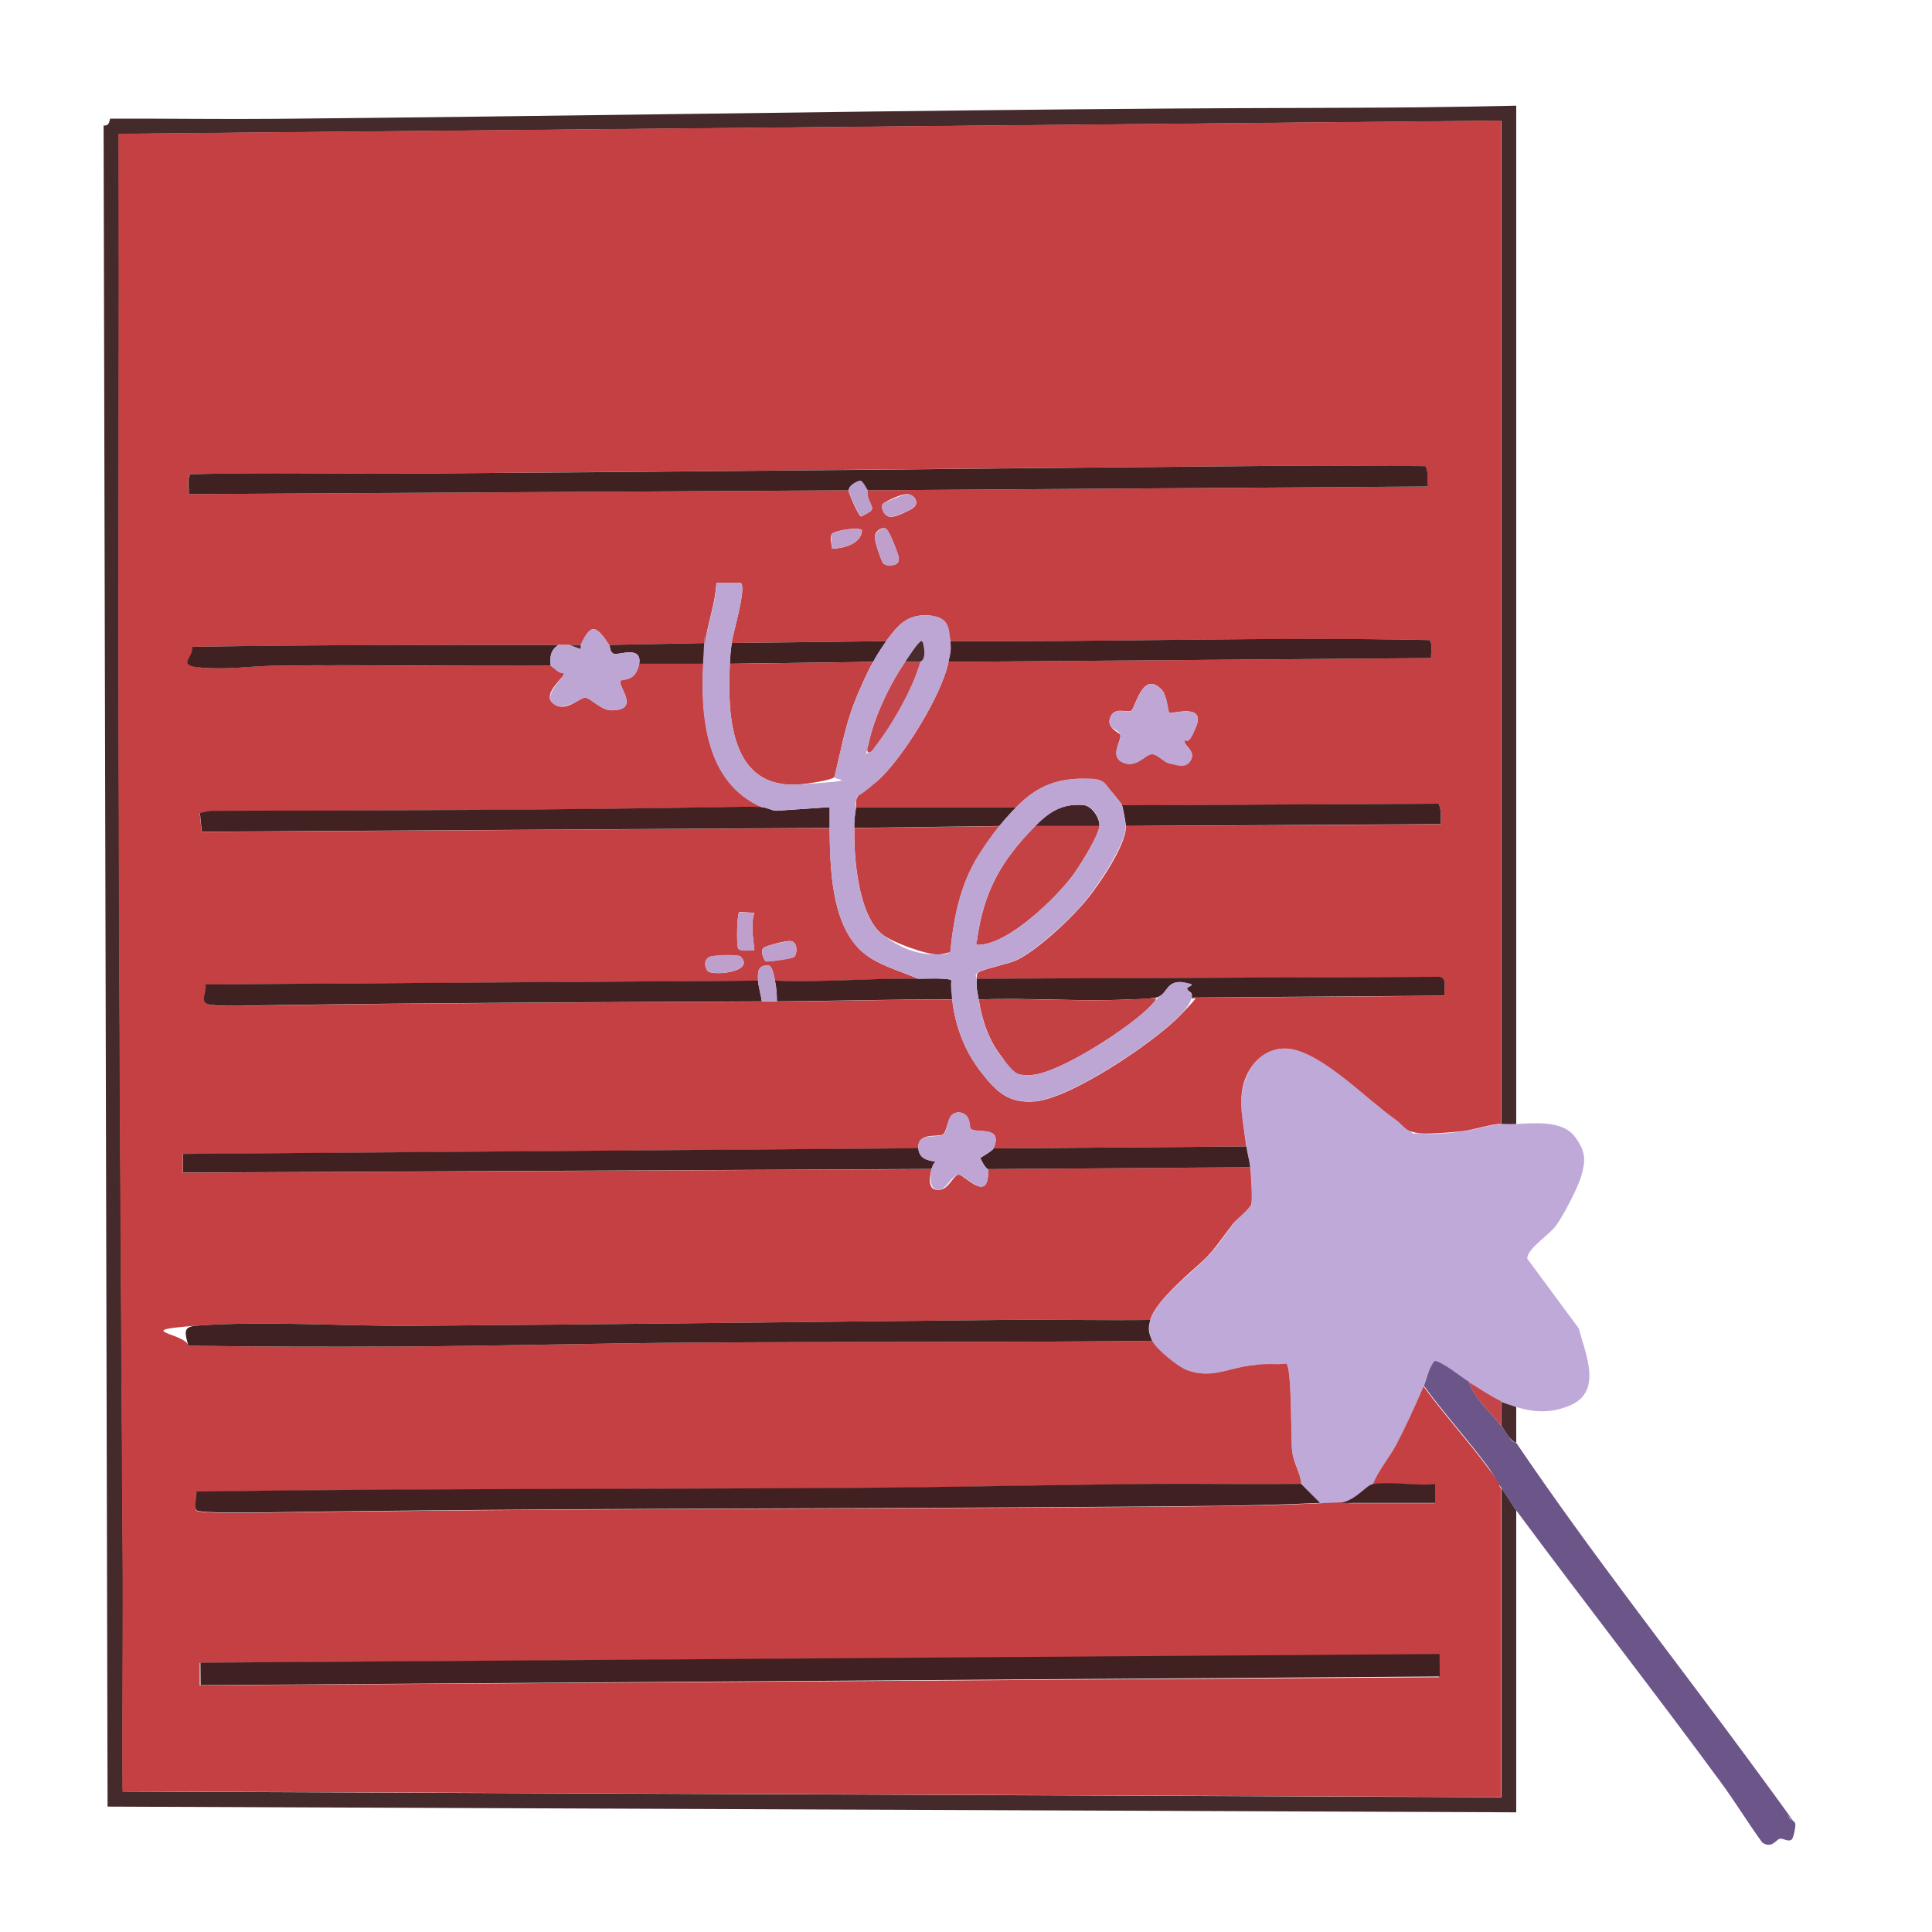 <?xml version="1.0" encoding="UTF-8"?>
<svg id="Layer_1" xmlns="http://www.w3.org/2000/svg" version="1.1" viewBox="0 0 1117.1 1117.1">
  <!-- Generator: Adobe Illustrator 29.3.1, SVG Export Plug-In . SVG Version: 2.1.0 Build 151)  -->
  <defs>
    <style>
      .st0 {
        fill: #baa0cc;
      }

      .st1 {
        fill: #bea6d4;
      }

      .st2 {
        fill: #3f2121;
      }

      .st3 {
        fill: #bea5d4;
      }

      .st4 {
        fill: #432325;
      }

      .st5 {
        fill: #bda5d4;
      }

      .st6 {
        fill: #bfa6d4;
      }

      .st7 {
        fill: #4a2b2d;
      }

      .st8 {
        fill: #c44244;
      }

      .st9 {
        fill: #c44549;
      }

      .st10 {
        fill: #412121;
      }

      .st11 {
        fill: #402121;
      }

      .st12 {
        fill: #432222;
      }

      .st13 {
        fill: #6c5588;
      }

      .st14 {
        fill: #402021;
      }

      .st15 {
        fill: #412223;
      }

      .st16 {
        fill: #bfa9d9;
      }

      .st17 {
        fill: #c44143;
      }

      .st18 {
        fill: #bfa0cc;
      }

      .st19 {
        fill: #c44042;
      }

      .st20 {
        fill: #442a2a;
      }
    </style>
  </defs>
  <path class="st7" d="M876.7,813.4v20.7c-3.5-.7-6.3-6.7-8.7-9.8v-14.2c1,.4,7.5,2.9,8.7,3.3Z"/>
  <g>
    <path class="st16" d="M867.9,649.9c2.6,0,5.2.2,8.7,0,10.5-.5,26.6-2.2,33.8,7.1s6.1,15,4,22.6-11.2,24.6-15.1,29.6-16.7,13.3-16.2,18.6l29.7,40.2c3.9,14.7,14,36.5-4.9,44.6-10.6,4.5-20.4,4.3-31.3.9s-7.7-2.8-8.7-3.3c-5.4-2.3-13.2-7.7-18.5-10.9s-16.8-12.6-20.1-12.1c-3.5,4.1-4.3,9.8-6.1,14.3-4.7,11.3-9.9,23-15.8,33.8s-10.2,14.7-13.6,22.9c-4,.6-9.2,8.9-18.5,10.9s-7.2-.2-12,0l-10.9-10.9c-.4-6.6-4.6-12.9-5.3-19.2s0-47.7-3.4-50.6c-6.8,1-14.4.3-21.1,1.2-12.9,1.7-22.5,7.8-36.6,2.5s-17.7-12.1-19.7-16.8-2.4-6.9-1.1-12c3.1-11.7,23.6-27.1,32.2-35.9s10.3-13.1,15.8-19.9,9.4-8.7,10.3-10.7-.1-18.3-.5-21.8-1.7-7.9-2.2-12c-1.6-12.9-5.4-24.7-1.1-37.7s13.5-20.6,26.5-18.7c19.3,2.7,44.3,29,60.7,40.7s5.4,7.2,14.8,8.1,17.9-.5,23.8-1.2c6.3-.7,17.5-4.2,22.5-4.3Z"/>
    <path class="st13" d="M849.4,799.2c3.3,9.5,12.2,17.1,18.5,25.1s5.2,9.1,8.7,9.8c42.6,62.9,90.2,123.3,135.4,184.7s15.1,21.9,22.9,32.7c1,1.5,3.1,1.2,3.2,3.4s-1.2,8.1-2.2,8.8c-2.1,1.5-4.9-1-6.9-.5s-4.7,6-10.1,2.1c-8.3-11.4-15.6-23.5-24-34.9-38.7-52.7-79.4-104.7-118.2-157.1-2.5-3.4-5.6-8.8-8.7-13.1s-5.1-8.8-8.3-13c-11.7-15.6-24.9-30.2-36.4-45.9,1.8-4.4,2.6-10.2,6.1-14.3,3.3-.6,16.3,9.8,20.1,12.1Z"/>
    <path class="st9" d="M867.9,810.1v14.2c-6.3-8-15.3-15.6-18.5-25.1,5.3,3.2,13.2,8.6,18.5,10.9Z"/>
  </g>
  <g>
    <path class="st20" d="M876.7,873.4v174.5s-814.5-3.3-814.5-3.3l-2.3-972c4.2.2,3-3.8,4-4,32.3-.1,64.7.4,97,.1,153.6-1.4,307.5-4.1,461.1-5.5s169.8-.2,254.7-2.1v588.8c-3.5.2-6.1,0-8.7,0V69.8s-799.3,7.6-799.3,7.6c.3,119-.3,238.1,0,357.2.3,153.5,1.3,307.6,2.3,461.1.3,46.7-.3,93.5,0,140.2l797.1,3.3v-178.8c3.1,4.2,6.2,9.7,8.7,13.1Z"/>
    <path class="st19" d="M867.9,860.3v178.8s-797.1-3.3-797.1-3.3c-.3-46.7.3-93.4,0-140.2-1-153.5-2-307.6-2.3-461.1-.2-119,.3-238.1,0-357.2l799.3-7.6v580.1c-5,0-16.2,3.6-22.5,4.3-5.9.6-18.3,1.7-23.8,1.2-9.4-.9-8.8-3.8-14.8-8.1-16.5-11.6-41.5-37.9-60.7-40.7-13-1.8-22.6,7-26.5,18.7s-.4,24.7,1.1,37.7l-146.1,1.1c5.6-13.2-9.1-8.6-12.9-11.1s-.7-9.4-7.2-9.7-6.5,10.8-9.2,12.7-15-1.6-14.2,8.1l-425.3,3.3v10.8c.1,0,432.9-2.1,432.9-2.1-1,4.2-2.6,12.1,3.8,12.1s8.7-8.9,12-8.9,17.8,17.6,16.9-3.2l151.6-1.1c.4,3.5,1.5,19.6.5,21.8s-8.2,8.1-10.3,10.7c-5.5,6.9-9.6,13.6-15.8,19.9s-29.1,24.2-32.2,35.9c-28.9.3-57.8-.3-86.7,0-112.9,1.1-226.1,2.6-339,3.4-40.3.3-86-3-125.5-.1s-6.8,4.2-4.9,11.6c39.7.6,79.7.8,119.5.5,57.5-.3,115.7-1.9,173.3-2.3,88.2-.6,176.3-.1,264.5-1,2,4.7,14.7,14.9,19.7,16.8,14.1,5.3,23.7-.8,36.6-2.5s14.3-.2,21.1-1.2c3.4,2.8,2.6,43.5,3.4,50.6s4.9,12.6,5.3,19.2c-28.5.2-57.1-.3-85.6,0-57.5.4-115.7,1.9-173.3,2.3-126.8.8-253.4.3-380.1,2.1.4,2.1-.7,9.9.1,10.8,1.6,1.9,33.4,1.3,38.6,1.3,165.3-2.6,330.7-2,496.1-3.3,38-.3,77.2-.4,115-2.2s6,1.3,12,0h54.5c0,0,0-10.9,0-10.9-11,1.3-25.5-1.7-36,0,3.4-8.2,9.4-15.1,13.6-22.9s11.1-22.5,15.8-33.8c11.5,15.8,24.7,30.3,36.4,45.9s5.6,9.3,8.3,13ZM501.6,283.5l323.8-2.2c0-4,.5-8.2-1.3-11.8-26.6,0-53.4-.4-80-.2-167.8,1.4-335.9,3.3-503.7,4.5-43.5.3-87.1-.7-130.4.4-2.1,1.4-.6,8.8-1,11.5l381.6-2.2c.1,1.5,5.3,13.9,7.2,15.2,9.1-4.4,6.6-4,4.2-10.8s-.2-3.7-.5-4.3ZM510.4,291.3c-1.4,2.3,1,7.7,4.8,7.6s10.9-4.1,11.9-4.6c5.6-3.2,1.4-8.8-3-8.6s-13.2,5-13.6,5.6ZM498.3,306.4c-3-1.8-15.8.5-17.3,2.3s.2,6.8-.1,8.6c6.7-.2,17.3-2.7,17.5-10.9ZM518.7,325.8c1-.8,1.2-2.8.9-4.1s-6.4-15.4-7.1-15.9c-2.3-1.5-6.6,1.2-6.7,4.4s3.5,13.1,4.6,15.1,6.3,2.1,8.3.5ZM407.8,371.8l-55.6,1.1c-7.3-11.2-10.5-13-16.4,0h-13.1c-70.6,0-141.1,0-211.5,1.1.8,6.6-3.2,11.2,4.9,12,14.4,1.4,29.3-1,43.6-1.1,52.9-.6,105.8.6,158.7,0,2.5,1.6,4.4,4.3,7.6,4.4,1.3,1.8-13.3,11.8-6.1,17.5s15.3-3.7,18.6-3.4,9.1,7.4,15.1,7.3c17.3,0,3.2-14.3,5.2-17s9.9-3.9,10.8-9.9h37.1c-1.6,31,1.6,68.8,33.8,82.9-6.7-.2-13.5-.2-20.2,0-99.4,1.8-199.2,2-298.8,2.2l-6,1.2,1.1,10.9,363.1-2.2c.3,22.1.7,53.8,17.5,70.3,9.1,8.9,22.5,11.8,33.8,16.9-27.6-.4-55.2,2.2-82.9,1.1-.5-2.5-1.4-8.7-3.8-8.8-6.3-.4-6.2,3.8-6,8.8l-319.5,2.2c.9,6.5-3.3,11.3,4.9,12s22.7.2,32.8,0c94.5-1.4,189.3-1.7,284-2.2,2.9,0,5.8,0,8.7,0,33.8-.2,67.6-1.3,101.4-1.1,1.8,16,7.5,30.5,17.5,43,8.5,10.7,15.4,17,30,15.9,20.9-1.6,69.4-34.3,84.3-49.8s6.3-7.6,6.7-10.2l146.1-1.1c-.5-3.6,1.9-10.1-2.7-10.9l-267.7,1.1c.2-1.4-.4-2.8,1.1-3.8,2.8-2,17.1-4.7,22.3-7.2,11.8-5.9,29-22,37.8-32s25.5-34.8,25-45.3l182.1-1.1c0-4,.5-8.2-1.3-11.8l-183,.9c-.3-.7-4.1-5.6-4.9-6.6-6-6.9-10.4-9-19.7-8.8-15.4.5-25.9,5.6-36.5,16.4h-92.7c.2-1.4-.2-3,.2-4.6,1.2-4.4,8.7-7.4,12.3-10.7,14.5-13,37.2-49.7,40.9-68.7l279.1-2.2c-.3-2.6,1-9-1-10.4-92.2-1.9-184.7,1.2-277,.6-.8-6.7-5.2-14.5-12.7-14.9-12.4-.6-17.5,5.5-24.4,14.9l-89.4,1.1c.8-5.9,8.8-31.8,5.3-34.8h-14.1c-.5,11.7-5,23.1-6.5,34.8ZM671.3,398.4c-10.8-10.7-14.8,11-17.2,12.5s-9.5-2.6-12.1,3.8,5.5,9,5.8,10.2c.7,3.5-6.4,12.3,1.3,15.9s11.8-4.4,16.7-4.7,6.7,4.7,10.9,5.4,10.5.8,11.9-2.1c2.8-5.6-4.3-8.1-3.7-11.3s5.8-5.5,6.9-8.4c4.9-13.5-14.6-6.5-15.7-7.6s-1.1-10.2-4.8-13.8ZM436.2,527.8l-8.8-.5c-1.3,1.9-1.6,19.7-.5,21.2s6.9.8,9.3,1c-.6-7.3-2.3-14.6,0-21.8ZM442.9,555.9c.7.4,15.3-1.8,16.2-2.5,1.9-1.3,2.6-9.6-2.7-9.3s-14.2,3.3-14.8,3.8c-2.3,1.7,0,7.3,1.3,8ZM428.3,553.1c-1.2-1.3-15.5-.6-17.5,0-3.4,1-3.1,6.6-1.7,8.3,2.7,3.1,27.8.7,19.2-8.2ZM832,956.8l-716.5,4.7v13c0,0,716.6-4.7,716.6-4.7v-13Z"/>
    <path class="st11" d="M720.7,662.9c.5,4.1,1.7,7.7,2.2,12l-151.6,1.1c-1.5-.2-4.6-6.2-4.4-6.5s6.7-3.8,7.6-5.5l146.1-1.1Z"/>
    <path class="st11" d="M490.7,283.5l-381.6,2.2c.4-2.7-1-10.1,1-11.5,43.4-1.2,87-.1,130.4-.4,167.8-1.1,335.9-3,503.7-4.5,26.7-.2,53.4.1,80,.2,1.8,3.7,1.2,7.9,1.3,11.8l-323.8,2.2c-.1-.3-3.6-5.3-3.9-5.4-1.5-.4-7.2,2.8-7,5.4Z"/>
    <path class="st14" d="M531,664c.5,5.8,4.9,6.9,9.8,7.6.3.4-1.9,3.2-2.2,4.3l-432.8,2.1v-10.8c-.1,0,425.1-3.3,425.1-3.3Z"/>
    <path class="st6" d="M671.3,398.4c3.7,3.6,4.2,13.3,4.8,13.8,1.1,1.1,20.7-5.9,15.7,7.6s-6.6,6.9-6.9,8.4c-.6,3.2,6.5,5.7,3.7,11.3s-9,2.6-11.9,2.1c-4.2-.7-7.4-5.6-10.9-5.4s-8.7,8.4-16.7,4.7-.5-12.4-1.3-15.9-8.6-3.5-5.8-10.2,9.5-2.1,12.1-3.8,6.4-23.3,17.2-12.5Z"/>
    <path class="st3" d="M531,664c-.8-9.7,10.6-5.5,14.2-8.1s1.4-13,9.2-12.7,5.8,8.8,7.2,9.7c3.8,2.4,18.6-2.1,12.9,11.1-1,1.7-7.4,5.1-7.6,5.5s2.9,6.3,4.4,6.5c.9,20.8-12.9,3.2-16.9,3.2s-7.1,8.9-12,8.9-4.8-7.9-3.8-12.1,2.4-4,2.2-4.3c-4.9-.8-9.3-1.8-9.8-7.6Z"/>
    <g>
      <path class="st14" d="M549.5,370.7c92.3.6,184.8-2.6,277-.6,2,1.4.7,7.8,1,10.4l-279.1,2.2c.8-4.1,1.6-7.7,1.1-12Z"/>
      <path class="st11" d="M322.8,372.9c-4.6,3.3-4.8,6.5-4.4,12-52.9.5-105.8-.7-158.7,0-14.3.2-29.2,2.5-43.6,1.1s-4.1-5.4-4.9-12c70.5-1.2,141-1.1,211.5-1.1Z"/>
      <path class="st2" d="M512.5,370.7c-2,2.8-6,9-7.6,12l-82.9,1.1c.2-4.4.5-7.6,1.1-12l89.4-1.1Z"/>
      <path class="st12" d="M407.8,371.8c-.5,4-.9,8-1.1,12h-37.1c1.7-11-12.3-4.7-14.7-5.8s-1.9-3.8-2.7-5.1l55.6-1.1Z"/>
    </g>
    <path class="st18" d="M436.2,527.8c-2.3,7.2-.6,14.5,0,21.8-2.4-.3-8,.9-9.3-1s-.8-19.4.5-21.2l8.8.5Z"/>
    <path class="st18" d="M518.7,325.8c-1.9,1.6-6.7,2.1-8.3-.5s-4.7-12.8-4.6-15.1,4.4-5.9,6.7-4.4,6.8,14.4,7.1,15.9.1,3.3-.9,4.1Z"/>
    <path class="st18" d="M428.3,553.1c8.6,9-16.5,11.4-19.2,8.2s-1.7-7.3,1.7-8.3,16.2-1.2,17.5,0Z"/>
    <g>
      <path class="st11" d="M438.3,567c.2,3.4,1.7,8.4,2.2,12-94.6.5-189.5.8-284,2.2-10.1.1-23,.8-32.8,0s-4-5.5-4.9-12l319.5-2.2Z"/>
      <path class="st11" d="M564.8,565.9l267.7-1.1c4.6.8,2.2,7.3,2.7,10.9l-146.1,1.1c.5-3.7-1.4-2.8-2.5-4.6s.6-3.8-2.3-4.2c-10.4-1.5-9.1,7.7-15.9,8.8s-11.6.9-15.8,1.1c-28.5,1.3-58.1-1.1-86.7,0-.7-4.2-1.6-7.5-1.1-12Z"/>
      <path class="st11" d="M531,565.9c6.2,0,12.5-.5,18.6.5,2,1.4.7,8.7,1,11.5-33.8-.2-67.6.9-101.4,1.1,0-4-.3-8.1-1.1-12,27.6,1.1,55.3-1.5,82.9-1.1Z"/>
      <path class="st0" d="M438.3,567c-.2-5-.3-9.2,6-8.8,2.4.1,3.3,6.3,3.8,8.8.8,3.9,1.2,8,1.1,12-2.9,0-5.8,0-8.7,0-.5-3.6-2-8.6-2.2-12Z"/>
    </g>
    <path class="st18" d="M442.9,555.9c-1.3-.7-3.6-6.3-1.3-8s13.7-3.7,14.8-3.8c5.3-.3,4.5,8,2.7,9.3s-15.5,2.9-16.2,2.5Z"/>
    <path class="st0" d="M501.6,283.5c.3.6,0,2.8.5,4.3,2.4,6.8,4.9,6.5-4.2,10.8-1.9-1.3-7.1-13.7-7.2-15.2-.2-2.7,5.5-5.8,7-5.4s3.7,5.1,3.9,5.4Z"/>
    <path class="st18" d="M510.4,291.3c.4-.6,12.3-5.5,13.6-5.6,4.4-.2,8.6,5.4,3,8.6s-11.2,4.6-11.9,4.6c-3.8,0-6.2-5.4-4.8-7.6Z"/>
    <path class="st18" d="M498.3,306.4c-.1,8.2-10.8,10.7-17.5,10.9.4-1.8-.6-7.8.1-8.6,1.6-1.8,14.3-4.1,17.3-2.3Z"/>
    <g>
      <path class="st5" d="M352.2,372.9c.8,1.3.1,3.9,2.7,5.1s16.5-5.2,14.7,5.8-10,8.8-10.8,9.9c-2,2.7,12.1,16.9-5.2,17-6,0-12.5-7.1-15.1-7.3s-12.1,8.5-18.6,3.4,7.4-15.8,6.1-17.5c-3.3-.1-5.1-2.8-7.6-4.4-.4-5.5-.2-8.7,4.4-12h6.5l5.9,2.2c1.2,0,.3-1.6.6-2.2,5.9-13,9.1-11.2,16.4,0Z"/>
      <path class="st7" d="M335.8,372.9c-.3.6.6,2.3-.6,2.2l-5.9-2.2h6.5Z"/>
    </g>
    <path class="st17" d="M504.8,382.7c-3.6,6.5-8.8,18.1-11.4,25.1-5,13.3-7.5,27.7-10.9,41.4-1.2,2-17.3,4.2-20.7,4.4-39.9,2.6-41.2-40.2-39.8-69.8l82.9-1.1Z"/>
    <path class="st17" d="M577.9,477.6c-3.6,4.4-8.9,11.9-12,16.9-10.7,17-14.5,36.3-16.4,56.1-2.3.3-4.6,1.3-7,1.3-7.5,0-26.2-6.9-32.2-11.5-14.1-11-16.7-44.7-16.3-61.6l84-1.1Z"/>
    <path class="st17" d="M668.4,576.8c0,2.1-1.5,3-2.7,4.4-11,12.1-54,40.1-69.8,40.4s-11.8-4.2-16.3-10c-7.9-10-11.7-21.2-13.7-33.7,28.6-1,58.2,1.4,86.7,0s12.1-.6,15.8-1.1Z"/>
    <path class="st8" d="M635.7,477.6c-.3,5.5-11.7,23.6-15.5,28.7-9.9,13.2-36.8,39.3-53.8,40s-1.8-.7-1.5-2.6c3.8-28.1,14-46.2,33.7-66.1h37.1Z"/>
    <g>
      <path class="st10" d="M440.5,466.7c2.5,0,5.6,1.9,8.3,2.1l31-2.1c0,4,0,8,0,12l-363.1,2.2-1.1-10.9,6-1.2c99.6-.2,199.4-.4,298.8-2.2,6.7-.1,13.5-.2,20.2,0Z"/>
      <path class="st11" d="M648.8,465.6l183-.9c1.8,3.7,1.2,7.9,1.3,11.8l-182.1,1.1c0-1.4-1.7-10.7-2.2-12Z"/>
      <path class="st11" d="M587.7,466.7c-2.3,2.3-7.7,8.4-9.8,10.9l-84,1.1c0-4.5.4-7.6,1.1-12h92.7Z"/>
      <path class="st4" d="M635.7,477.6h-37.1c8.1-8.2,15.5-13.1,27.8-12.1,4.8.4,9.5,7.2,9.3,12.1Z"/>
    </g>
    <g>
      <path class="st1" d="M407.8,371.8c1.5-11.7,6-23.1,6.5-34.9h14.1c3.4,3.1-4.5,29-5.3,34.9s-.9,7.6-1.1,12c-1.4,29.6,0,72.4,39.8,69.8s19.5-2.5,20.7-4.4c3.4-13.7,6-28.1,10.9-41.4,2.6-7,7.9-18.7,11.4-25.1s5.6-9.2,7.6-12c6.8-9.3,11.9-15.5,24.4-14.9s11.9,8.1,12.7,14.9-.3,7.9-1.1,12c-3.8,19-26.4,55.7-40.9,68.7s-11.1,6.3-12.3,10.7,0,3.3-.2,4.6c-.7,4.4-1,7.5-1.1,12-.3,16.9,2.2,50.7,16.3,61.6s24.6,11.6,32.2,11.5,4.7-.9,7-1.3c2-19.8,5.7-39.1,16.4-56.1,3.1-5,8.4-12.5,12-16.9s7.5-8.6,9.8-10.9c10.6-10.8,21-15.9,36.5-16.4s13.7,1.8,19.7,8.8,4.6,5.9,4.9,6.6c.5,1.3,2.1,10.6,2.2,12,.4,10.5-17.8,37-25,45.3s-26,26.1-37.8,32c-5.1,2.5-19.4,5.2-22.3,7.2s-.9,2.4-1.1,3.8c-.5,4.5.4,7.8,1.1,12,2,12.5,5.8,23.7,13.7,33.7s8.6,10.1,16.3,10c15.8-.3,58.8-28.3,69.8-40.4s2.6-2.3,2.7-4.4c6.7-1.1,5.5-10.3,15.9-8.8s1.2,2.2,2.3,4.2,3.1,1,2.5,4.6-4.7,8.2-6.7,10.2c-14.9,15.5-63.4,48.1-84.3,49.8-14.6,1.1-21.5-5.1-30-15.9-9.9-12.5-15.7-27.1-17.5-43s1-10.1-1-11.5c-6.1-1-12.4-.4-18.6-.5-11.3-5.1-24.7-8-33.8-16.9-16.8-16.6-17.1-48.2-17.5-70.3,0-4,0-8,0-12l-31,2.1c-2.7-.2-5.7-2-8.3-2.1-32.2-14.1-35.4-51.8-33.8-82.9s.6-8,1.1-12ZM532.1,382.7c0-.2,1.9-.4,2.2-3.7s.3-8.3-1.7-8.2-8.1,10.3-9.3,12c-9,13.2-18.1,32.1-21.3,47.9s-1.3,3.7,0,4.4c1.8.1,2.7-1.7,3.6-2.9,10-13,22.1-33.8,26.4-49.4ZM501,436.2v1.1c.7-.4.7-.7,0-1.1ZM598.6,477.6c-19.7,19.9-29.9,38-33.7,66.1-.3,1.9-.8,2.7,1.5,2.6,17-.7,43.9-26.8,53.8-40,3.8-5.1,15.1-23.2,15.5-28.7s-4.4-11.7-9.3-12.1c-12.3-1-19.7,3.9-27.8,12.1Z"/>
      <path class="st9" d="M532.1,382.7c-4.3,15.6-16.3,36.4-26.4,49.4-.9,1.2-1.8,3.1-3.6,2.9-1.3-.7-.3-3.2,0-4.4,3.2-15.8,12.3-34.7,21.3-47.9h8.7Z"/>
      <path class="st7" d="M532.1,382.7h-8.7c1.1-1.7,7.6-11.9,9.3-12s1.9,6.8,1.7,8.2c-.4,3.3-2.2,3.5-2.2,3.7Z"/>
      <path class="st9" d="M501,436.2c.7.4.7.7,0,1.1v-1.1Z"/>
    </g>
    <g>
      <path class="st14" d="M752.4,858.1l10.9,10.9c-37.8,1.8-77,1.9-115,2.2-165.4,1.3-330.8.7-496.1,3.3-5.2,0-37.1.6-38.6-1.3s.3-8.7-.1-10.8c126.6-1.8,253.3-1.3,380.1-2.1,57.5-.4,115.7-1.8,173.3-2.3,28.5-.2,57.1.3,85.6,0Z"/>
      <path class="st11" d="M665.1,763.3c-1.4,5.1-1,7.1,1.1,12-88.2.9-176.2.4-264.5,1-57.5.4-115.8,2-173.3,2.3-39.8.2-79.8.1-119.5-.5-1.9-7.3-3.5-11,4.9-11.6,39.5-2.9,85.2.4,125.5.1,112.9-.8,226.1-2.3,339-3.4,28.9-.3,57.8.3,86.7,0Z"/>
      <path class="st15" d="M793.8,858.1c10.5-1.7,25,1.2,36,0v10.9c0,0-54.5,0-54.5,0,9.3-2,14.6-10.3,18.5-10.9Z"/>
      <rect class="st14" x="115.5" y="959.1" width="716.5" height="13" transform="translate(-6.3 3.1) rotate(-.4)"/>
    </g>
  </g>
</svg>